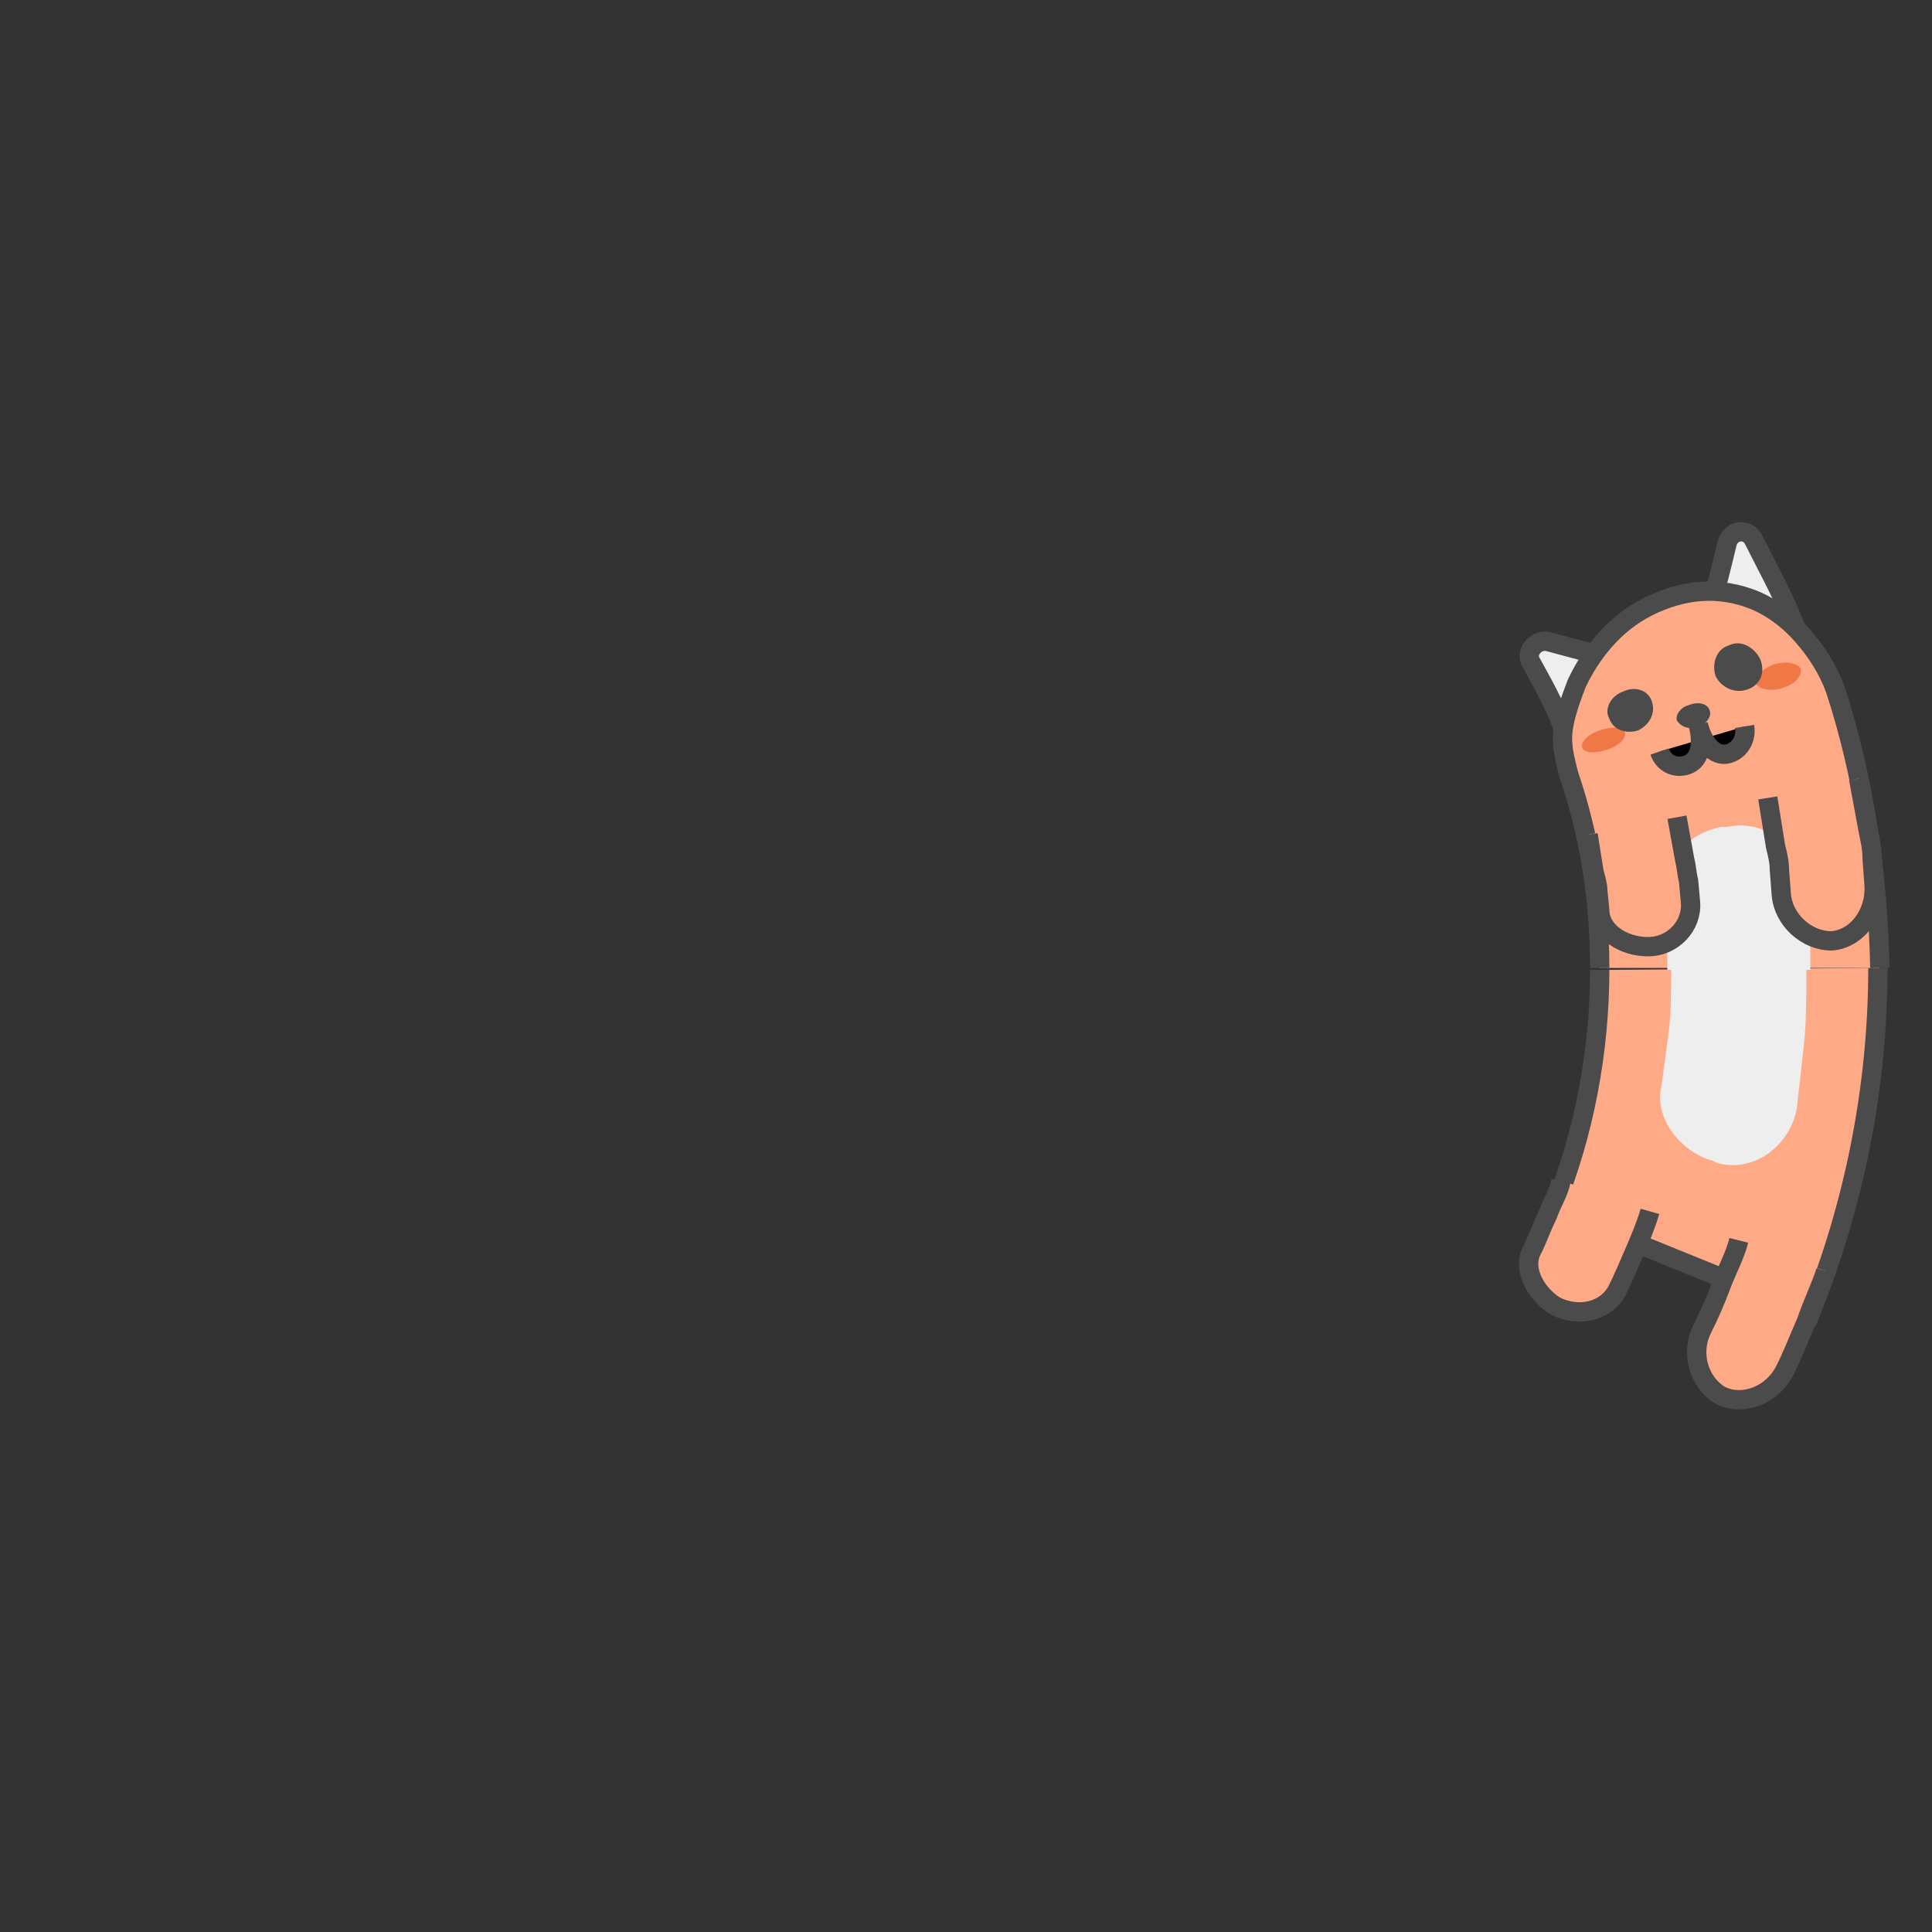 <svg xmlns="http://www.w3.org/2000/svg" xmlns:xlink="http://www.w3.org/1999/xlink" style="margin: auto; background: rgba(255, 255, 255, 0); display: block;" width="153px" height="153px" viewBox="0 0 100 100" preserveAspectRatio="xMidYMid">
<rect x="0" y="0" width="100" height="100" fill="#333333" stroke="none"/>
<g>
  <animateTransform attributeName="transform" type="rotate" values="360 50 50;0 50 50" keyTimes="0;1" dur="2.083s" repeatCount="indefinite" calcMode="spline" keySplines="0.5 0 0.5 1" begin="-0.208s"></animateTransform>
  <circle cx="50" cy="50" r="39.891" stroke="#ffaa87" stroke-width="14.4" fill="none" stroke-dasharray="0 300">
    <animate attributeName="stroke-dasharray" values="15 300;55.141 300;15 300" keyTimes="0;0.5;1" dur="2.083s" repeatCount="indefinite" calcMode="linear" keySplines="0 0.4 0.6 1;0.4 0 1 0.6" begin="-0.096s"></animate>
  </circle>
  <circle cx="50" cy="50" r="39.891" stroke="#eeeeee" stroke-width="7.2" fill="none" stroke-dasharray="0 300">
    <animate attributeName="stroke-dasharray" values="15 300;55.141 300;15 300" keyTimes="0;0.5;1" dur="2.083s" repeatCount="indefinite" calcMode="linear" keySplines="0 0.4 0.6 1;0.4 0 1 0.6" begin="-0.096s"></animate>
  </circle>
  <circle cx="50" cy="50" r="32.771" stroke="#4b4b4b" stroke-width="1" fill="none" stroke-dasharray="0 300">
    <animate attributeName="stroke-dasharray" values="15 300;45.299 300;15 300" keyTimes="0;0.5;1" dur="2.083s" repeatCount="indefinite" calcMode="linear" keySplines="0 0.4 0.6 1;0.4 0 1 0.6" begin="-0.096s"></animate>
  </circle>
  <circle cx="50" cy="50" r="47.171" stroke="#4b4b4b" stroke-width="1" fill="none" stroke-dasharray="0 300">
    <animate attributeName="stroke-dasharray" values="15 300;66.034 300;15 300" keyTimes="0;0.5;1" dur="2.083s" repeatCount="indefinite" calcMode="linear" keySplines="0 0.4 0.6 1;0.4 0 1 0.6" begin="-0.096s"></animate>
  </circle>
</g>

<g>
  <animateTransform attributeName="transform" type="rotate" values="360 50 50;0 50 50" keyTimes="0;1" dur="2.083s" repeatCount="indefinite" calcMode="spline" keySplines="0.5 0 0.5 1"></animateTransform>
  <path fill="#ffaa87" stroke="#4b4b4b" d="M97.2,50.1c0,6.1-1.2,12.2-3.5,17.9l-13.3-5.4c1.6-3.9,2.4-8.2,2.4-12.4"></path>
  <path fill="#eeeeee" d="M93.5,49.9c0,1.2,0,2.7-0.1,3.9l-0.4,3.6c-0.4,2-2.3,3.3-4.1,2.8l-0.2-0.1c-1.8-0.5-3.1-2.3-2.7-3.9l0.4-3 c0.1-1,0.1-2.3,0.1-3.3"></path>
  <path fill="#ffaa87" stroke="#4b4b4b" d="M85.4,62.7c-0.2,0.7-0.5,1.4-0.8,2.1c-0.3,0.7-0.6,1.4-0.9,2c-0.6,1.1-2,1.4-3.2,0.8c-1.1-0.7-1.7-2-1.2-2.9 c0.3-0.6,0.5-1.2,0.8-1.8c0.2-0.6,0.6-1.2,0.7-1.8"></path>
  <path fill="#ffaa87" stroke="#4b4b4b" d="M94.5,65.8c-0.3,0.9-0.7,1.7-1,2.6c-0.4,0.9-0.7,1.7-1.1,2.5c-0.7,1.4-2.3,1.9-3.4,1.3h0 c-1.1-0.7-1.5-2.2-0.9-3.4c0.4-0.8,0.7-1.5,1-2.3c0.3-0.8,0.7-1.5,0.9-2.3"></path>
</g>
<g>
  <animateTransform attributeName="transform" type="rotate" values="360 50 50;0 50 50" keyTimes="0;1" dur="2.083s" repeatCount="indefinite" calcMode="spline" keySplines="0.5 0 0.5 1" begin="-0.208s"></animateTransform>
  <path fill="#eeeeee" stroke="#4b4b4b" d="M86.9,35.3l-6,2.4c-0.4-1.2-1.1-2.4-1.7-3.5c-0.2-0.5,0.3-1.1,0.9-1C82.3,33.8,84.8,34.4,86.9,35.3z"></path>
  <path fill="#eeeeee" stroke="#4b4b4b" d="M87.1,35.3l6-2.4c-0.6-1.7-1.5-3.3-2.3-4.9c-0.3-0.7-1.2-0.6-1.4,0.1C88.8,30.6,88.2,33,87.1,35.3z"></path>
  <path fill="#ffaa87" stroke="#4b4b4b" d="M82.8,50.1c0-3.4-0.5-6.8-1.6-10c-0.2-0.8-0.4-1.5-0.3-2.3c0.1-0.8,0.4-1.6,0.7-2.4c0.7-1.5,1.9-3.1,3.7-4l0,0 c1.8-0.9,3.7-1.1,5.6-0.3c0.9,0.4,1.7,1,2.4,1.8c0.7,0.8,1.3,1.7,1.7,2.8c1.5,4.6,2.2,9.5,2.3,14.4"></path>
  <path fill="#eeeeee" d="M86.3,50.2l0-0.9l-0.1-0.9l-0.1-1.9c0-0.9,0.2-1.7,0.7-2.3c0.5-0.7,1.3-1.2,2.3-1.4l0.3,0 c0.9-0.2,1.9,0,2.6,0.6c0.7,0.5,1.3,1.4,1.4,2.4l0.2,2.2l0.1,1.1l0,1.1"></path>
  <path fill="#f07746" d="M93.2,34.6c0.1,0.4-0.3,0.8-0.9,1c-0.6,0.2-1.2,0.1-1.4-0.2c-0.1-0.3,0.3-0.8,0.9-1 C92.4,34.2,93,34.3,93.2,34.6z"></path>
  <path fill="#f07746" d="M81.9,38.7c0.1,0.3,0.7,0.3,1.3,0.1c0.6-0.2,1-0.6,0.9-0.9c-0.1-0.3-0.7-0.3-1.3-0.1 C82.2,38,81.8,38.4,81.9,38.7z"></path>
  <path fill="#4b4b4b" d="M88.5,36.8c0.1,0.3-0.2,0.7-0.6,0.8c-0.5,0.2-0.9,0-1.1-0.3c-0.1-0.3,0.2-0.7,0.6-0.8C87.9,36.3,88.4,36.4,88.5,36.8z"></path>
  <path stroke="#4b4b4b" d="M85.9,38.9c0.2,0.6,0.8,0.9,1.4,0.7c0.6-0.2,0.9-0.9,0.6-2.1c0.3,1.2,1,1.7,1.6,1.5c0.6-0.2,0.9-0.8,0.8-1.4"></path>
  <path fill="#ffaa87" stroke="#4b4b4b" d="M86.8,42.3l0.4,2.2c0.1,0.4,0.1,0.7,0.2,1.1l0.1,1.1c0.1,1.2-0.9,2.3-2.2,2.3c-1.3,0-2.5-0.8-2.5-1.9l-0.1-1 c0-0.3-0.1-0.6-0.2-1l-0.3-1.9"></path>
  <path fill="#ffaa87" stroke="#4b4b4b" d="M96.2,40.3l0.5,2.7c0.1,0.5,0.2,0.9,0.2,1.4l0.1,1.4c0.1,1.5-0.9,2.8-2.2,2.9h0c-1.3,0-2.5-1.1-2.6-2.4 L92.1,45c0-0.4-0.1-0.8-0.2-1.2l-0.4-2.5"></path>
  <path fill="#4b4b4b" d="M91.1,34.1c0.3,0.7,0,1.4-0.7,1.6c-0.6,0.2-1.3-0.1-1.6-0.7c-0.2-0.6,0-1.4,0.7-1.6C90.1,33.1,90.8,33.5,91.1,34.1z"></path>
  <path fill="#4b4b4b" d="M85.5,36.3c0.2,0.6-0.1,1.2-0.7,1.5c-0.6,0.2-1.3,0-1.5-0.6C83,36.7,83.4,36,84,35.8C84.6,35.5,85.3,35.7,85.5,36.3z"></path>

</g>
</svg>
